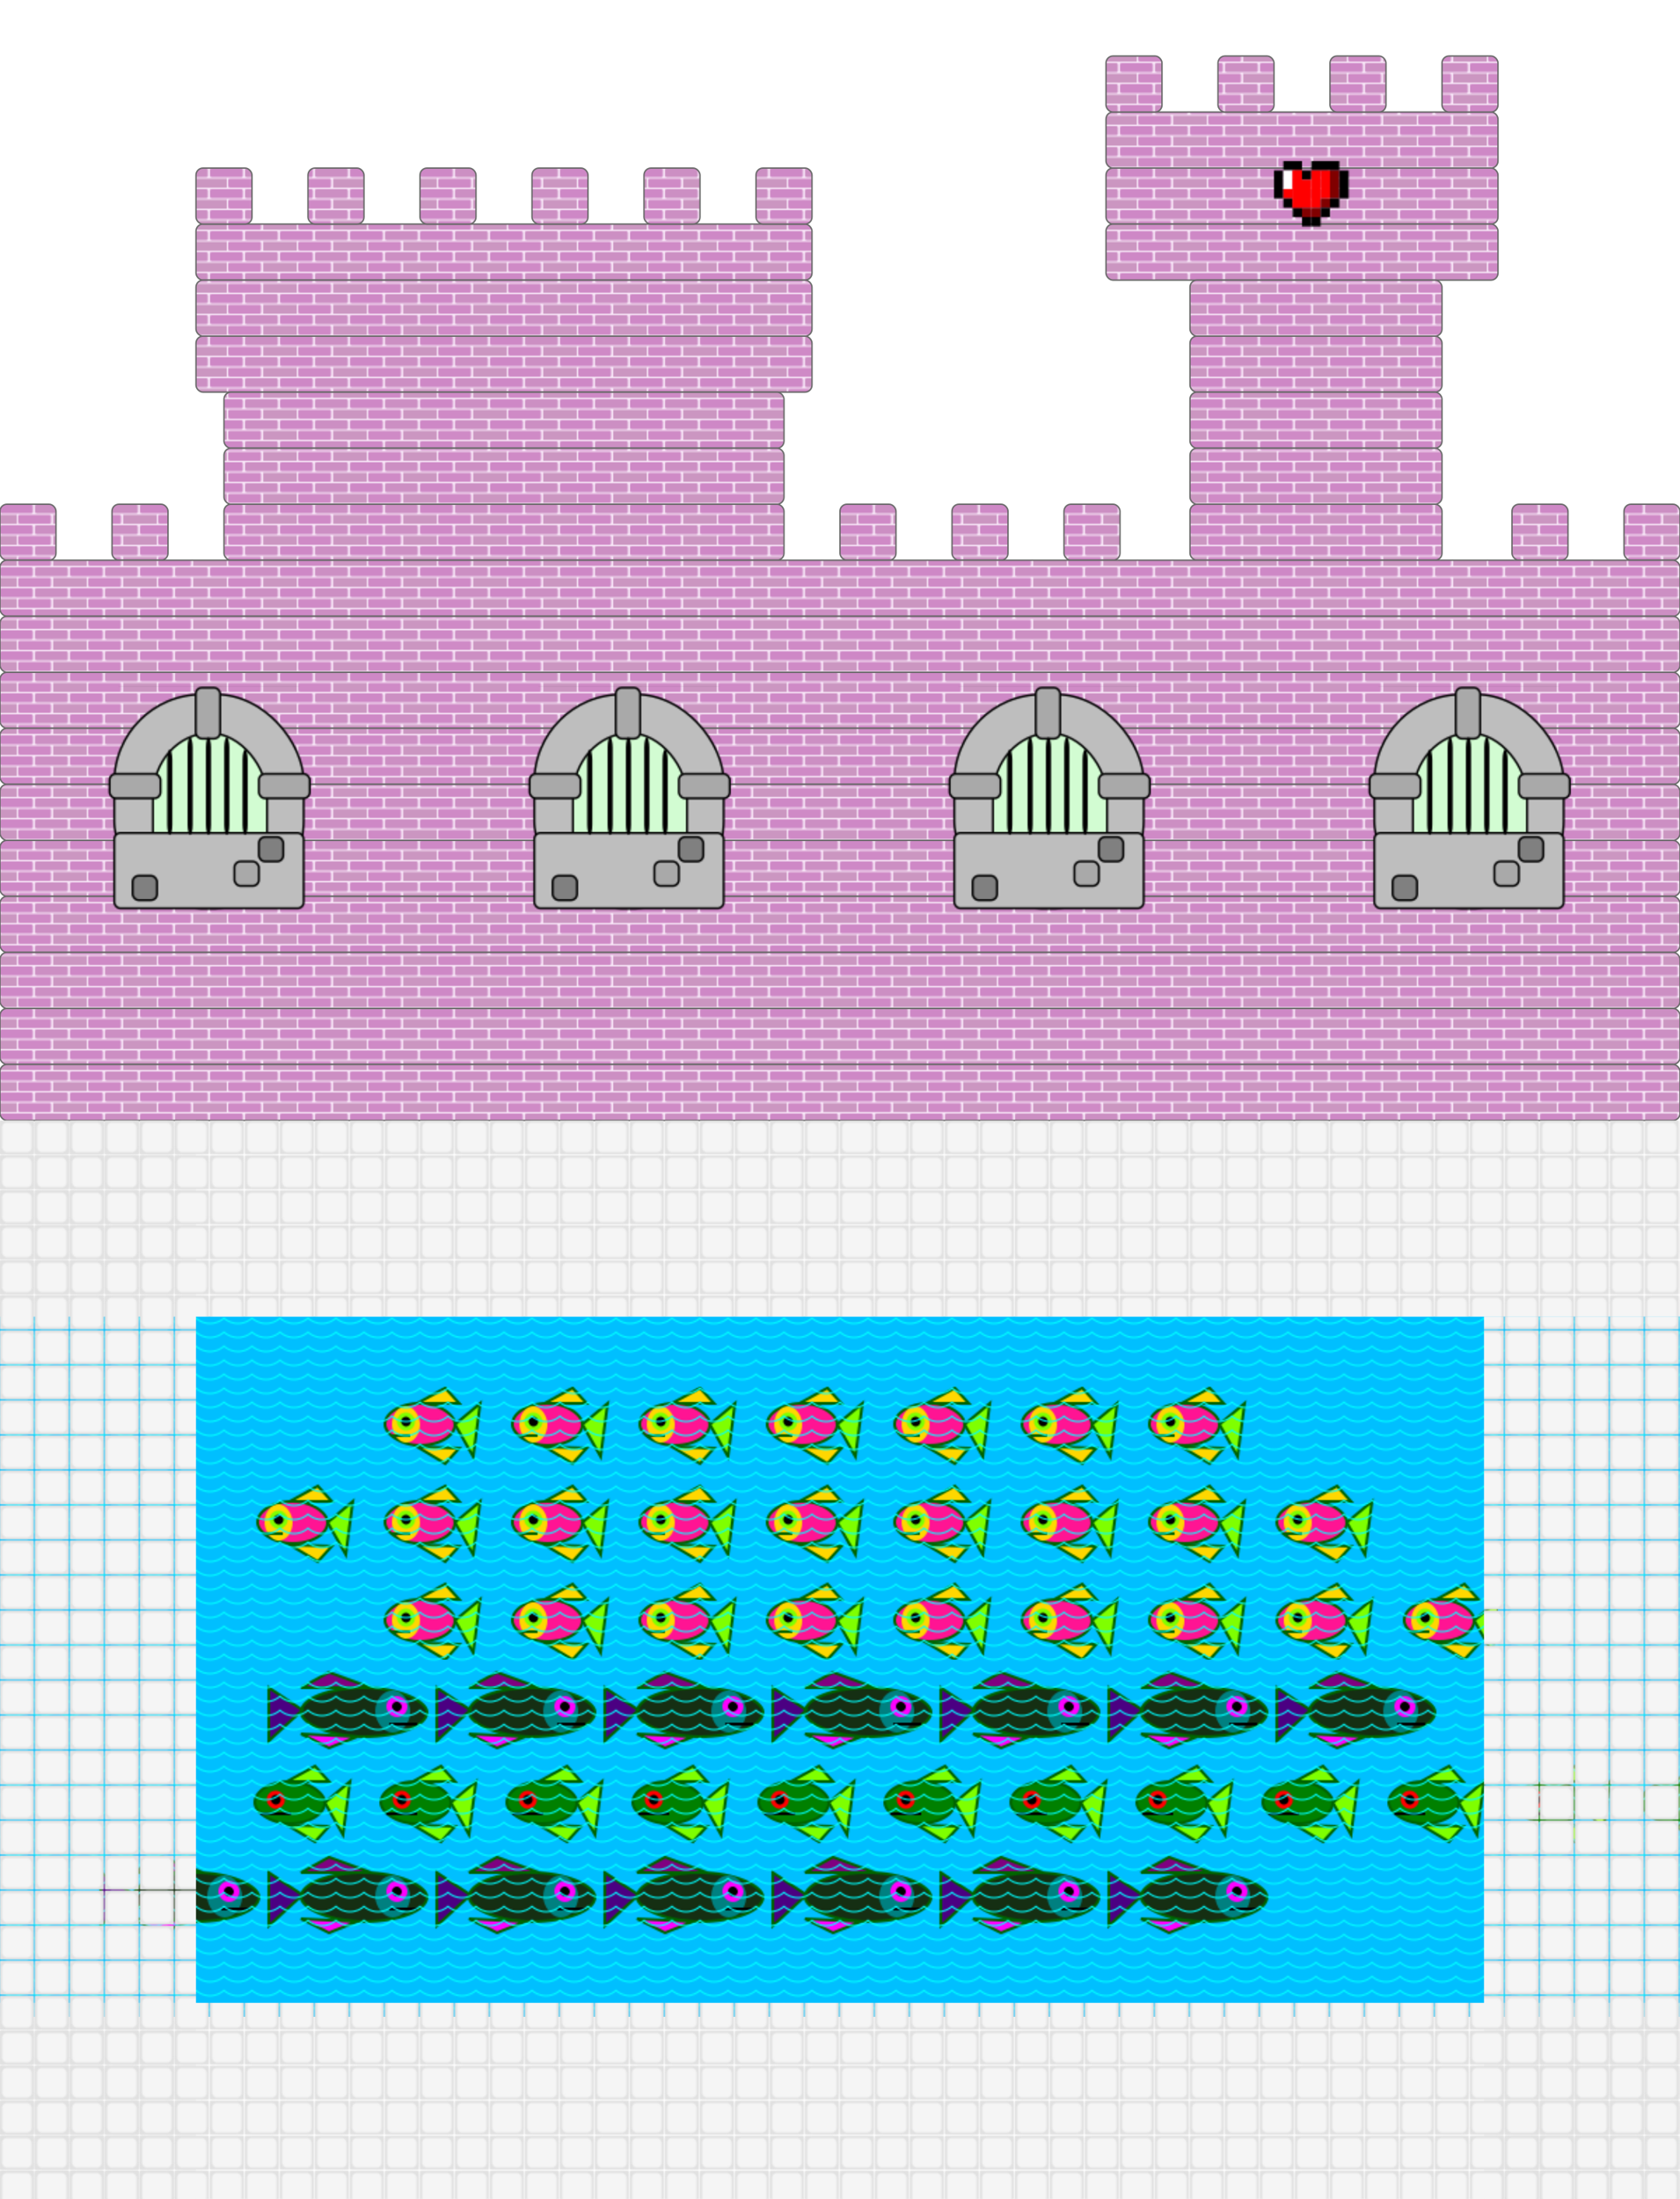 <!--block6 container-->
<svg width="1200" height="1570" x="0" y="0" viewBox="0 0 1200 1570"
    xmlns="http://www.w3.org/2000/svg" class="block6">
    <defs>
        <!-- pink bricks -->
        <pattern id="redBricks" patternUnits="userSpaceOnUse" x="0" y="0" width="50" height="15">
            <rect width="323" height="580" x="0" y="0" fill="#f9e9f9" />
            <rect width="23.5" height="6.5" x="0" y="0" rx="1" fill="#ce88c6" />
            <rect width="23.5" height="6.5" x="25" y="0" rx="1" fill="#cc8fc3" />
            <rect width="12" height="6.5" x="0" y="7.5" fill="#cb96c1" />
            <rect width="23.5" height="6.5" x="13" y="7.5" rx="1" fill="#cf8ac6" />
            <rect width="12" height="6.5" x="38" y="7.5" fill="#cb96c1" />
        </pattern>
        <!--plank pattern-->
        <pattern id="planks" patternUnits="userSpaceOnUse" x="0" y="0" width="100" height="500">
            <rect width="80" height="500" fill="burlywood" stroke="saddlebrown" stroke-width="2" />
            <polygon points="0,0 0,500 20,500 20,0 40,0 40,500 60,500 60,0 80,0 80,500 100,500 100,0" style="stroke:saddlebrown;stroke-width:2;fill:burlywood;" />
        </pattern>
        <pattern id="floorPattern" patternUnits="userSpaceOnUse" x="0" y="0" height="24.1" width="24.2">
            <rect width="25" height="25" x="0" y="0" fill="#e1e1e1" />
            <rect width="24.1" height="24.2" x="0" y="0" rx="5" fill="whitesmoke" stroke="#e1e1e1" stroke-width="3" />
        </pattern>
        <!-- window pattern -->
        <pattern id="windowPattern" patternUnits="userSpaceOnUse" x="0" y="10" width="300" height="160" viewBox="0 0 100 110">
            <!-- stone work -->
            <rect width="93" height="105" x="3" y="4" fill="#bebebe" rx="43" stroke="black" />
            <rect width="56" height="83" x="22" y="23" rx="31" stroke="black" fill="#d2fcd2" />
            <!-- more stone work -->
            <rect width="93" height="37" x="3" y="72" fill="#bebebe" rx="3" stroke="black" />
            <rect width="12" height="25" x="43" y=".7" fill="darkgrey" rx="3" stroke="black" />
            <rect width="25" height="12" x=".7" y="43" fill="darkgrey" rx="3" stroke="black" />
            <rect width="25" height="12" x="74" y="43" fill="darkgrey" rx="3" stroke="black" />
            <rect width="12" height="12" x="74" y="74" fill="grey" rx="3" stroke="black" />
            <rect width="12" height="12" x="62" y="86" fill="darkgrey" rx="3" stroke="black" />
            <rect width="12" height="12" x="12" y="93" fill="grey" rx="3" stroke="black" />
            <!-- bars -->
            <rect width="2.5" height="42" x="29" y="31" rx="5" />
            <rect width="2.5" height="48" x="39" y="25" rx="5" />
            <rect width="2.5" height="48" x="48" y="25" rx="5" />
            <rect width="2.5" height="48" x="57" y="25" rx="5" />
            <rect width="2.5" height="42" x="66" y="31" rx="5" />
        </pattern>
        <!-- water pattern -->
        <pattern id="waterPattern" patternUnits="userSpaceOnUse" x="0" y="0" height="10" width="20">
            <circle cx="10" cy="-10" r="15" fill="transparent" stroke="aqua" stroke-width="1" />
        </pattern>
        <!-- small green fish pattern -->
        <pattern id="smallGreenFish" patternUnits="userSpaceOnUse" x="0" y="-10" width="90" height="70">
            <rect width="50" height="30" x="2" y="22" rx="30" fill="green" stroke="darkgreen" stroke-width="2" />
            <polygon points="52,37 70,22 65,60" style="fill:chartreuse;stroke:darkgreen;stroke-width:2;" />
            <polygon points="25,22 45,11 55,22" style="fill:chartreuse;stroke:darkgreen;stroke-width:2;" />
            <polygon points="25,53 45,65 55,54" style="fill:chartreuse;stroke:darkgreen;stroke-width:2;" />
            <rect width="10" height="10" rx="5" stroke="red" stroke-width="3" x="12" y="30" />
            <polygon points="6,45 28,45 6,45" style="stroke:black;stroke-width:2;" />
        </pattern>
        <!-- green fish pattern -->
        <pattern id="greenFish" patternUnits="userSpaceOnUse" x="70" y="-5" width="120" height="66">
            <rect width="90" height="35" x="25" y="22" rx="50" fill="#152f13" stroke="darkgreen" stroke-width="2" />
            <rect width="25" height="30" x="78" y="24" rx="50" fill="teal" />
            <polygon points="26,38 2,22 2,60" style="fill:indigo;stroke:darkgreen;stroke-width:2;" />
            <polygon points="25,22 45,11 75,22" style="fill:purple;stroke:darkgreen;stroke-width:2;" />
            <polygon points="25,55 45,65 65,57" style="fill:fuchsia;stroke:darkgreen;stroke-width:2;" />
            <rect width="11" height="11" x="88" y="30" rx="10" stroke="magenta" stroke-width="4" />
            <polygon points="108,48 88,48 108,48" style="stroke:black;stroke-width:2;" />
        </pattern>
        <!-- red fish pattern -->
        <pattern id="redFish" patternUnits="userSpaceOnUse" x="13" y="-5" width="90" height="66">
            <rect width="50" height="30" x="2" y="22" rx="30" fill="firebrick" stroke="maroon" stroke-width="2" />
            <rect width="25" height="28" x="6" y="23" rx="30" fill="orangered" />
            <polygon points="52,37 70,22 65,60" style="fill:red;stroke:maroon;stroke-width:2;" />
            <polygon points="25,22 45,11 55,22" style="fill:red;stroke:maroon;stroke-width:2;" />
            <polygon points="25,53 45,65 55,54" style="fill:red;stroke:maroon;stroke-width:2;" />
            <rect width="10" height="10" x="10" y="30" rx="5" stroke="chartreuse" stroke-width="3" />
            <polygon points="6,45 20,45 6,45" style="stroke:black;stroke-width:2;" />
        </pattern>
        <!-- tropical fish pattern -->
        <pattern id="tropicalFish" patternUnits="userSpaceOnUse" x="0" y="0" width="91" height="70">
            <rect width="50" height="30" x="2" y="22" rx="30" fill="deeppink" stroke="darkgreen" stroke-width="2" />
            <rect width="20" height="26" x="7" y="24" rx="30" fill="gold"/>
            <polygon points="52,37 70,22 65,60" style="fill:chartreuse;stroke:darkgreen;stroke-width:2;" />
            <polygon points="25,22 45,11 55,22" style="fill:gold;stroke:darkgreen;stroke-width:2;" />
            <polygon points="25,53 45,65 55,54" style="fill:gold;stroke:darkgreen;stroke-width:2;" />
            <rect width="10" height="10" rx="5" stroke="chartreuse" stroke-width="3" x="12" y="30" />
            <polygon points="6,45 20,45 6,45" style="stroke:darkgreen;stroke-width:2;" />
        </pattern>
        <!-- define jewel pattern -->
        <pattern id="jewels" patternUnits="userSpaceOnUse" x="110" y="115" height="200" width="200" viewBox="0 0 150 150">
            <rect width="10" height="5" x="5" y="0" fill="black" />
            <rect width="15" height="5" x="20" y="0" fill="black" />
            <rect width="5" height="15" x="0" y="5" fill="black" />
            <rect width="5" height="10" x="5" y="5" fill="white" />
            <rect width="5" height="5" x="5" y="15" fill="red" />
            <rect width="5" height="5" x="5" y="20" fill="black" />
            <rect width="5" height="20" x="10" y="5" fill="red" />
            <rect width="5" height="5" x="10" y="25" fill="black" />
            <rect width="5" height="5" x="15" y="5" fill="black" />
            <rect width="5" height="20" x="10" y="5" fill="red" />
            <rect width="5" height="15" x="15" y="10" fill="red" />
            <rect width="5" height="5" x="15" y="25" fill="maroon" />
            <rect width="5" height="5" x="15" y="30" fill="black" />
            <rect width="5" height="20" x="20" y="5" fill="red" />
            <rect width="5" height="5" x="20" y="25" fill="maroon" />
            <rect width="5" height="5" x="20" y="30" fill="black" />
            <rect width="5" height="15" x="25" y="5" fill="red" />
            <rect width="5" height="5" x="25" y="20" fill="maroon" />
            <rect width="5" height="5" x="25" y="25" fill="black" />
            <rect width="5" height="15" x="30" y="5" fill="maroon" />
            <rect width="5" height="5" x="30" y="20" fill="black" />
            <rect width="5" height="15" x="35" y="5" fill="black" />
        </pattern>
        
</defs>
<!--pink palace-->
<!--<rect width="80" height="40" x="320" y="0" fill="url(#redBricks)" stroke="dimgrey" rx="5" stroke-width="1" />-->
<rect width="440" height="40" x="140" y="160" fill="url(#redBricks)" stroke="dimgrey" rx="5" stroke-width="1" />
<rect width="440" height="40" x="140" y="200" fill="url(#redBricks)" stroke="dimgrey" rx="5" stroke-width="1" />
<rect width="440" height="40" x="140" y="240" fill="url(#redBricks)" stroke="dimgrey" rx="5" stroke-width="1" />


<rect width="400" height="40" x="160" y="280" fill="url(#redBricks)" stroke="dimgrey" rx="5" stroke-width="1" />
<rect width="400" height="40" x="160" y="320" fill="url(#redBricks)" stroke="dimgrey" rx="5" stroke-width="1" />
<rect width="400" height="40" x="160" y="360" fill="url(#redBricks)" stroke="dimgrey" rx="5" stroke-width="1" />

<rect width="40" height="40" x="140" y="120" fill="url(#redBricks)" stroke="dimgrey" rx="5" stroke-width="1" />
<rect width="40" height="40" x="220" y="120" fill="url(#redBricks)" stroke="dimgrey" rx="5" stroke-width="1" />
<rect width="40" height="40" x="300" y="120" fill="url(#redBricks)" stroke="dimgrey" rx="5" stroke-width="1" />
<rect width="40" height="40" x="380" y="120" fill="url(#redBricks)" stroke="dimgrey" rx="5" stroke-width="1" />
<rect width="40" height="40" x="460" y="120" fill="url(#redBricks)" stroke="dimgrey" rx="5" stroke-width="1" />
<rect width="40" height="40" x="540" y="120" fill="url(#redBricks)" stroke="dimgrey" rx="5" stroke-width="1" />

<!--second tower-->
<rect width="280" height="40" x="790" y="80" fill="url(#redBricks)" stroke="dimgrey" rx="5" stroke-width="1" />
<rect width="280" height="40" x="790" y="120" fill="url(#redBricks)" stroke="dimgrey" rx="5" stroke-width="1" />
<rect width="280" height="40" x="790" y="160" fill="url(#redBricks)" stroke="dimgrey" rx="5" stroke-width="1" />

<rect width="180" height="40" x="850" y="200" fill="url(#redBricks)" stroke="dimgrey" rx="5" stroke-width="1" />
<rect width="180" height="40" x="850" y="240" fill="url(#redBricks)" stroke="dimgrey" rx="5" stroke-width="1" />
<rect width="180" height="40" x="850" y="280" fill="url(#redBricks)" stroke="dimgrey" rx="5" stroke-width="1" />
<rect width="180" height="40" x="850" y="320" fill="url(#redBricks)" stroke="dimgrey" rx="5" stroke-width="1" />
<rect width="180" height="40" x="850" y="360" fill="url(#redBricks)" stroke="dimgrey" rx="5" stroke-width="1" />

<rect width="40" height="40" x="790" y="40" fill="url(#redBricks)" stroke="dimgrey" rx="5" stroke-width="1" />
<rect width="40" height="40" x="870" y="40" fill="url(#redBricks)" stroke="dimgrey" rx="5" stroke-width="1" />
<rect width="40" height="40" x="950" y="40" fill="url(#redBricks)" stroke="dimgrey" rx="5" stroke-width="1" />
<rect width="40" height="40" x="1030" y="40" fill="url(#redBricks)" stroke="dimgrey" rx="5" stroke-width="1" />
<rect width="200" height="200" x="790" y="80" fill="url(#jewels)"/>

<!--end of second tower-->

<rect width="40" height="40" x="0" y="360" fill="url(#redBricks)" stroke="dimgrey" rx="5" stroke-width="1" />
<rect width="40" height="40" x="80" y="360" fill="url(#redBricks)" stroke="dimgrey" rx="5" stroke-width="1" />
<rect width="40" height="40" x="680" y="360" fill="url(#redBricks)" stroke="dimgrey" rx="5" stroke-width="1" />
<rect width="40" height="40" x="600" y="360" fill="url(#redBricks)" stroke="dimgrey" rx="5" stroke-width="1" />
<rect width="40" height="40" x="760" y="360" fill="url(#redBricks)" stroke="dimgrey" rx="5" stroke-width="1" />
<rect width="40" height="40" x="1080" y="360" fill="url(#redBricks)" stroke="dimgrey" rx="5" stroke-width="1" />
<rect width="40" height="40" x="1160" y="360" fill="url(#redBricks)" stroke="dimgrey" rx="5" stroke-width="1" />


<rect width="1200" height="40" x="0" y="400" fill="url(#redBricks)" stroke="dimgrey" rx="5" stroke-width="1" />
<rect width="1200" height="40" x="0" y="440" fill="url(#redBricks)" stroke="dimgrey" rx="5" stroke-width="1" />
<rect width="1200" height="40" x="0" y="480" fill="url(#redBricks)" stroke="dimgrey" rx="5" stroke-width="1" />
<rect width="1200" height="40" x="0" y="520" fill="url(#redBricks)" stroke="dimgrey" rx="5" stroke-width="1" />
<rect width="1200" height="40" x="0" y="560" fill="url(#redBricks)" stroke="dimgrey" rx="5" stroke-width="1" />
<rect width="1200" height="40" x="0" y="600" fill="url(#redBricks)" stroke="dimgrey" rx="5" stroke-width="1" />
<rect width="1200" height="40" x="0" y="640" fill="url(#redBricks)" stroke="dimgrey" rx="5" stroke-width="1" />
<rect width="1200" height="40" x="0" y="680" fill="url(#redBricks)" stroke="dimgrey" rx="5" stroke-width="1" />
<rect width="1200" height="40" x="0" y="720" fill="url(#redBricks)" stroke="dimgrey" rx="5" stroke-width="1" />
<rect width="1200" height="40" x="0" y="760" fill="url(#redBricks)" stroke="dimgrey" rx="5" stroke-width="1" />

<rect width="1200" height="160" x="0" y="490" fill="url(#windowPattern)" />

<!--ocean-->
<rect width="1200" height="500" x="0" y="940" fill="deepskyblue" />

<rect width="650" height="66" x="257" y="990" fill="url(#tropicalFish)" />
<rect width="820" height="66" x="170" y="1056" fill="url(#tropicalFish)" />
<rect width="800" height="66" x="270" y="1119" fill="url(#tropicalFish)" />
<rect width="840" height="66" x="190" y="1188" fill="url(#greenFish)" />
<rect width="1028" height="66" x="180" y="1254" fill="url(#smallGreenFish)" />

<rect width="840" height="66" x="70" y="1320" fill="url(#greenFish)" />
<rect width="1200" height="500" x="0" y="940" fill="url(#waterPattern)" />
<rect width="140" height="1000" x="0" y="800" fill="url(#floorPattern)" />
<rect width="140" height="1000" x="1060" y="940" fill="url(#floorPattern)" />
<rect width="1200" height="140" x="0" y="1430" fill="url(#floorPattern)" />
<rect width="1200" height="140" x="0" y="800" fill="url(#floorPattern)" />







</svg>